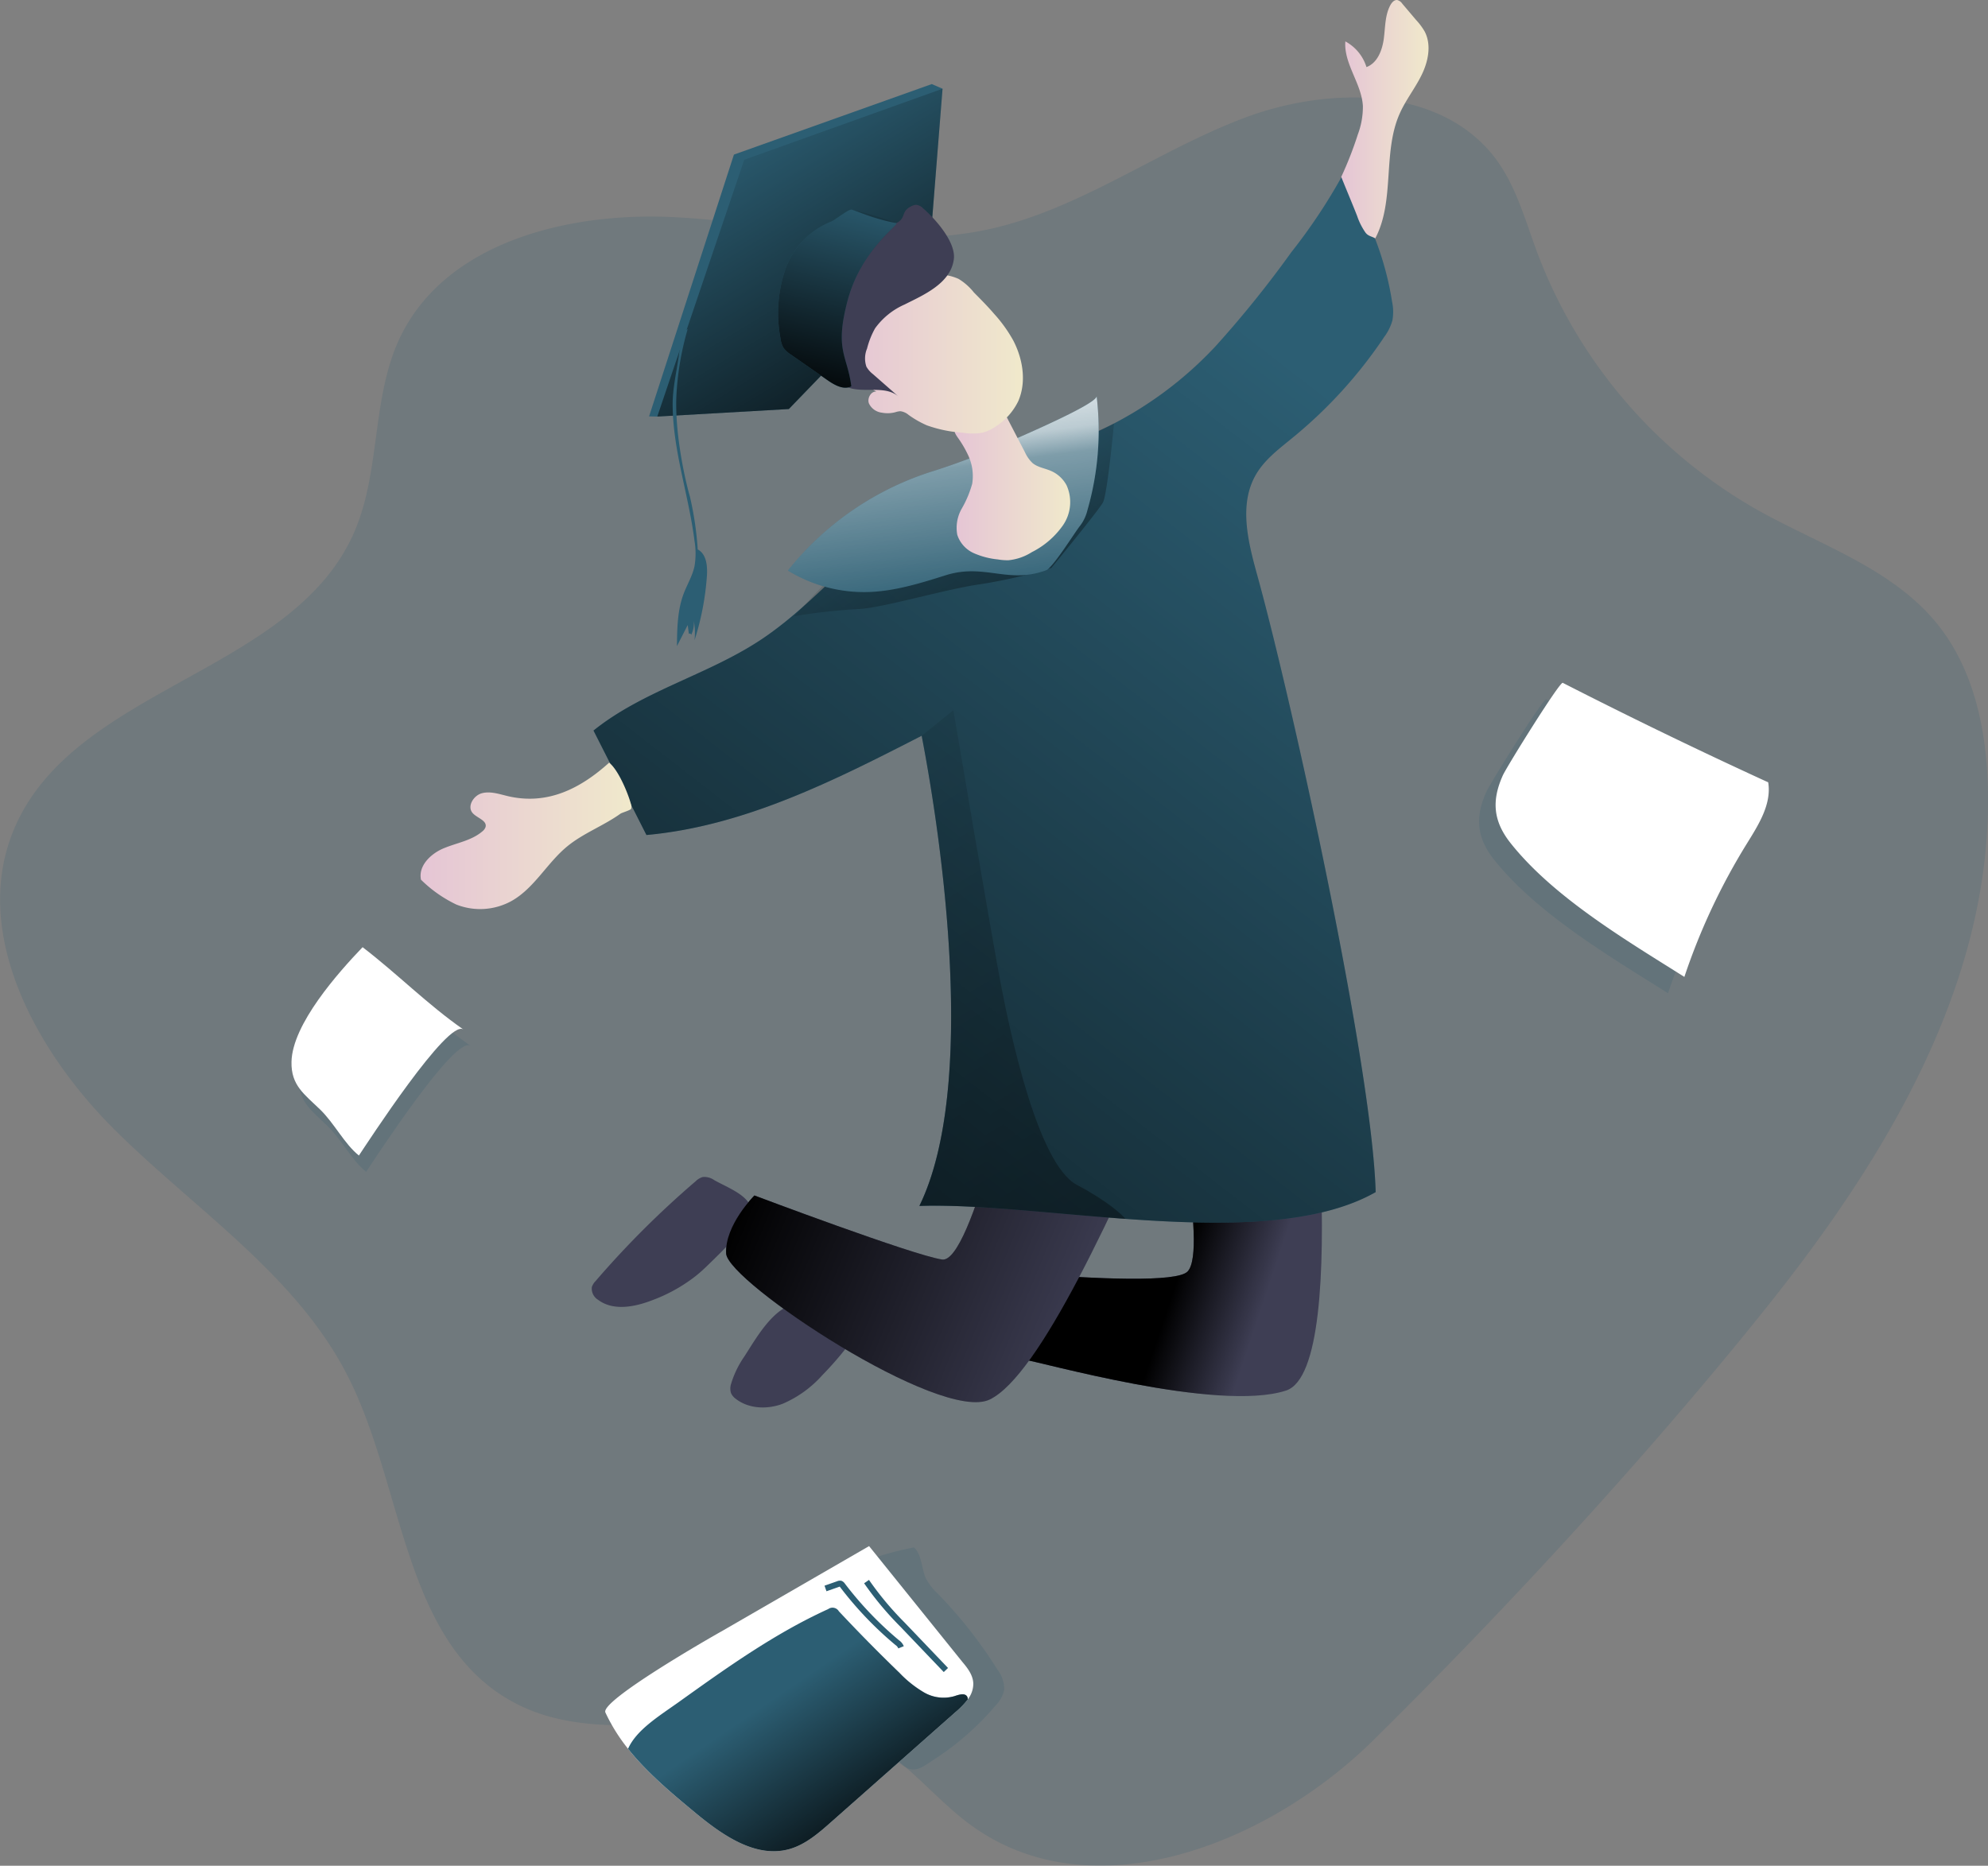 <svg id="Layer_1" data-name="Layer 1" xmlns="http://www.w3.org/2000/svg" xmlns:xlink="http://www.w3.org/1999/xlink" viewBox="0 0 393.17 369.06"><rect x="0" y="0" width="393.17" height="369.06" fill="#808080" stroke="none"/><defs><linearGradient id="linear-gradient" x1="258.56" y1="242.29" x2="241.51" y2="236.61" gradientUnits="userSpaceOnUse"><stop offset="0" stop-opacity="0"/><stop offset="0.99"/></linearGradient><linearGradient id="linear-gradient-2" x1="226.61" y1="244.28" x2="157.91" y2="215.87" xlink:href="#linear-gradient"/><linearGradient id="linear-gradient-3" x1="143.65" y1="26.07" x2="187.04" y2="97.35" xlink:href="#linear-gradient"/><linearGradient id="linear-gradient-4" x1="278.03" y1="88.04" x2="75.8" y2="349.15" xlink:href="#linear-gradient"/><linearGradient id="linear-gradient-5" x1="186.2" y1="95.53" x2="228.69" y2="166.03" xlink:href="#linear-gradient"/><linearGradient id="linear-gradient-6" x1="192.6" y1="122.92" x2="186.27" y2="73.97" gradientUnits="userSpaceOnUse"><stop offset="0.02" stop-color="#fff" stop-opacity="0"/><stop offset="0.58" stop-color="#fff" stop-opacity="0.39"/><stop offset="0.68" stop-color="#fff" stop-opacity="0.68"/><stop offset="1" stop-color="#fff"/></linearGradient><linearGradient id="linear-gradient-7" x1="191.73" y1="97.8" x2="214.6" y2="97.8" gradientUnits="userSpaceOnUse"><stop offset="0" stop-color="#e5c5d5"/><stop offset="0.42" stop-color="#ead4d1"/><stop offset="1" stop-color="#f0e9cb"/></linearGradient><linearGradient id="linear-gradient-8" x1="170.31" y1="71.67" x2="205.22" y2="71.67" xlink:href="#linear-gradient-7"/><linearGradient id="linear-gradient-9" x1="171.81" y1="39.55" x2="161.64" y2="81.5" xlink:href="#linear-gradient"/><linearGradient id="linear-gradient-10" x1="86.11" y1="166.99" x2="127.86" y2="166.99" xlink:href="#linear-gradient-7"/><linearGradient id="linear-gradient-11" x1="268.2" y1="25.23" x2="285.46" y2="25.23" xlink:href="#linear-gradient-7"/><linearGradient id="linear-gradient-12" x1="156.89" y1="336.88" x2="179.36" y2="369.81" xlink:href="#linear-gradient"/><linearGradient id="linear-gradient-13" x1="150.99" y1="129.55" x2="352.67" y2="464.26" xlink:href="#linear-gradient"/></defs><title>Graduation</title><path d="M396.05,156.87c-.35-11.31-2.88-23-10-31.8-8.9-11-23.22-15.62-35.55-22.54A98.36,98.36,0,0,1,307,51.76c-2.34-6.27-4.11-12.91-8-18.33-10.72-14.76-33.1-14.86-50.16-8.38s-32.23,17.9-50,21.88c-20.46,4.57-41.64-1.24-62.57-2.31S91,49.55,82,68.52c-5.68,12-3.72,26.53-9.13,38.68C60.67,134.66,18.18,137.57,6,165c-9.15,20.58,3.75,44.42,19.75,60.27s36,28.75,46.09,48.85c11,21.83,10.85,52.06,32.18,64s50.6-3.68,71.8,8.59c7.25,4.2,12.48,11.16,19.27,16.07,23.9,17.28,58.48,3.8,79.47-16.92,26.42-26.09,54.57-56.63,77.66-85.5C375.7,231,397.27,195.84,396.05,156.87Z" transform="translate(-2.93 -1.66)" fill="#2c5e73" opacity="0.18" style="isolation:isolate"/><path d="M199.85,339a6.23,6.23,0,0,0,1.68-3.07,6.33,6.33,0,0,0-1.36-4.05A90.21,90.21,0,0,0,188.5,317a11.94,11.94,0,0,1-2.44-3.1c-.94-2-.74-4.62-2.36-6.15-7.83,1.52-15.89,4.35-21,10.51a7.78,7.78,0,0,0-1.91,3.75c-.25,1.89.65,3.73,1.55,5.42q2.26,4.27,4.67,8.48a26.85,26.85,0,0,0,4.54,6.37,46.49,46.49,0,0,0,4.21,3.28c2.11,1.61,3.85,4.16,6.06,5.56s3.91-.17,5.81-1.4A55.12,55.12,0,0,0,199.85,339Z" transform="translate(-2.93 -1.66)" fill="#2c5e73" opacity="0.18" style="isolation:isolate"/><polygon points="186.41 17.55 184.28 16.63 145.15 30.58 128.37 82.36 129.99 82.4 186.41 17.55" fill="#2c5e73"/><path d="M144.19,235.1a3.39,3.39,0,0,0-2.27-.62,3.3,3.3,0,0,0-1.42.85,184,184,0,0,0-19.77,19.72,3.16,3.16,0,0,0-.75,1.2,2.6,2.6,0,0,0,1.23,2.52c3,2.26,7.26,1.43,10.75.07a31.94,31.94,0,0,0,8.4-4.65c1.3-1,2.49-2.2,3.68-3.36,2.55-2.49,5.27-5.16,6.6-8.55.68-1.74.87-2.38-.41-3.59C148.67,237.2,146.08,236.16,144.19,235.1Z" transform="translate(-2.93 -1.66)" fill="#3e3e54"/><path d="M150.13,270a19.13,19.13,0,0,0-2.62,5.42,3,3,0,0,0,0,1.82,2.85,2.85,0,0,0,.91,1.1c2.55,2,6.23,2.16,9.29,1a22.26,22.26,0,0,0,7.86-5.67,66.1,66.1,0,0,0,7.15-8.68,2.27,2.27,0,0,0,.58-1.67,2,2,0,0,0-.65-1c-3-2.86-8.86-3.53-12.76-2.66C155.61,260.67,152.37,266.55,150.13,270Z" transform="translate(-2.93 -1.66)" fill="#3e3e54"/><path d="M260.81,191.59s10,80.71-3.53,85.13-49.2-5.89-52.14-6.18S173,265.23,173,265.23l2.06-14.73s58.62,7.07,62.75,2.66-3.54-38.3-3.54-38.3l.88-17.67Z" transform="translate(-2.93 -1.66)" fill="#3e3e54"/><path d="M260.81,191.59s10,80.71-3.53,85.13-49.2-5.89-52.14-6.18S173,265.23,173,265.23l2.06-14.73s58.62,7.07,62.75,2.66-3.54-38.3-3.54-38.3l.88-17.67Z" transform="translate(-2.93 -1.66)" fill="url(#linear-gradient)"/><path d="M204.25,209.26s-9.13,42.42-15,41.54-37.12-12.67-37.12-12.67-5.89,5.89-5.59,11.49,42.42,33.58,52.14,28.87S223.11,242,237,209.56l4.13-8.4Z" transform="translate(-2.93 -1.66)" fill="#3e3e54"/><path d="M204.25,209.26s-9.13,42.42-15,41.54-37.12-12.67-37.12-12.67-5.89,5.89-5.59,11.49,42.42,33.58,52.14,28.87S223.11,242,237,209.56l4.13-8.4Z" transform="translate(-2.93 -1.66)" fill="url(#linear-gradient-2)"/><polygon points="147.19 31.6 129.99 82.4 156.01 80.91 183.64 52.3 186.41 17.55 147.19 31.6" fill="#2c5e73"/><polygon points="147.19 31.6 129.99 82.4 156.01 80.91 183.64 52.3 186.41 17.55 147.19 31.6" fill="url(#linear-gradient-3)"/><path d="M258.33,51.53a111.11,111.11,0,0,0,10-15,60,60,0,0,1,9.91,24.79,9.71,9.71,0,0,1,.07,3.72,10.11,10.11,0,0,1-1.62,3.27A91.28,91.28,0,0,1,258.63,88.2c-2.69,2.21-5.58,4.34-7.32,7.35-3.47,6-1.5,13.49.34,20.15C258.37,140,274.28,212.23,275,237.47c-21.56,12.28-65.44,1.89-90.24,2.73,11.49-23.51,4.47-72.15.45-93-17.27,8.86-35.09,17.88-54.43,19.63l-10.47-20.66c9.68-7.8,22.31-10.93,32.73-17.72,8.91-5.81,15.89-14.09,24.12-20.84,9.84-8.06,21.05-13.13,33.1-16.9a74.49,74.49,0,0,0,33-20.48A213.44,213.44,0,0,0,258.33,51.53Z" transform="translate(-2.93 -1.66)" fill="#2c5e73"/><path d="M278.32,65a9.91,9.91,0,0,1-1.62,3.27A91.49,91.49,0,0,1,258.64,88.2c-2.69,2.2-5.59,4.34-7.33,7.35-3.47,6-1.5,13.49.34,20.15C258.37,140,274.28,212.23,275,237.47c-12,6.82-30.83,6.65-49.49,5.29-14.93-1.08-29.72-2.93-40.75-2.56,11.48-23.51,4.47-72.14.45-93-17.28,8.86-35.09,17.88-54.43,19.63l-10.47-20.66c9.68-7.8,22.31-10.93,32.73-17.72,8.91-5.81,15.89-14.1,24.11-20.83,9.85-8.07,21.07-13.14,33.11-16.91A74.4,74.4,0,0,0,243.2,70.21a211.73,211.73,0,0,0,15.13-18.68,111.64,111.64,0,0,0,10-15,59.94,59.94,0,0,1,9.91,24.78A9.71,9.71,0,0,1,278.32,65Z" transform="translate(-2.93 -1.66)" fill="url(#linear-gradient-4)"/><path d="M220.15,86.87l3.09-1.43s-1.29,14-2.19,15.63S210.85,114,210.85,114a102.91,102.91,0,0,1-14.08,3.23c-7.1,1-19.5,4.78-24.28,4.91A119.3,119.3,0,0,0,160,123.54s9.3-10.07,10.46-10.72S220.15,86.87,220.15,86.87Z" transform="translate(-2.93 -1.66)" fill="url(#linear-gradient-5)"/><path d="M158.75,114.52a28.81,28.81,0,0,0,15.84,4.25c5.26-.15,10.35-1.74,15.37-3.32,7.7-2.43,12.34,1.82,19.89-1,1.34-.51,5.8-7.74,6.72-8.83a8.26,8.26,0,0,0,1.41-3A57,57,0,0,0,219.81,80c.19,1.57-16,8.41-17.88,9.29a126.16,126.16,0,0,1-14.29,5.51A59.31,59.31,0,0,0,158.75,114.52Z" transform="translate(-2.93 -1.66)" fill="#2c5e73"/><path d="M158.75,114.52a28.81,28.81,0,0,0,15.84,4.25c5.26-.15,10.35-1.74,15.37-3.32,7.7-2.43,12.34,1.82,19.89-1,1.34-.51,5.8-7.74,6.72-8.83a8.26,8.26,0,0,0,1.41-3A57,57,0,0,0,219.81,80c.19,1.57-16,8.41-17.88,9.29a126.16,126.16,0,0,1-14.29,5.51A59.31,59.31,0,0,0,158.75,114.52Z" transform="translate(-2.93 -1.66)" fill="url(#linear-gradient-6)"/><path d="M194.36,91.62a9.7,9.7,0,0,1,.85,5.7,20.88,20.88,0,0,1-2.07,4.94,7.65,7.65,0,0,0-.89,5.18,6,6,0,0,0,3.23,3.62,15.54,15.54,0,0,0,4.81,1.26,11.22,11.22,0,0,0,2.08.16,10.48,10.48,0,0,0,4.62-1.6,16.62,16.62,0,0,0,6.19-5.35,8.08,8.08,0,0,0,.69-7.87,6.32,6.32,0,0,0-3-2.81c-1.25-.57-2.72-.73-3.76-1.62a6.91,6.91,0,0,1-1.48-2.13l-3.33-6.41a3.17,3.17,0,0,0-.85-1.15,2.48,2.48,0,0,0-1.33-.41c-2.65-.21-5.11,1.1-7.24,2.51-1.33.87-1.49,1.18-.58,2.5A21.76,21.76,0,0,1,194.36,91.62Z" transform="translate(-2.93 -1.66)" fill="url(#linear-gradient-7)"/><path d="M203.32,69c1.91,3.67,2.65,8.19,1,12A12.3,12.3,0,0,1,200,85.92a8.27,8.27,0,0,1-2.83,1.34,11.36,11.36,0,0,1-3.77,0,26.21,26.21,0,0,1-7.15-1.46,19.34,19.34,0,0,1-3.64-2.08A3.13,3.13,0,0,0,181,83a3.8,3.8,0,0,0-1,.2,6,6,0,0,1-2.66.09,3.24,3.24,0,0,1-2.56-1.83c-.38-1,.39-2.44,1.48-2.34-2.36-1.24-3.74-3.74-5-6.09a7.38,7.38,0,0,1-.91-2.31,7.14,7.14,0,0,1,.66-3.56,20,20,0,0,1,2.09-4.25c2-2.83,5.17-4.6,8.43-5.75,3.44-1.2,7.58-1.89,11-.32a11.43,11.43,0,0,1,3,2.66c1.37,1.38,2.74,2.76,4,4.23A28,28,0,0,1,203.32,69Z" transform="translate(-2.93 -1.66)" fill="url(#linear-gradient-8)"/><path d="M181.84,61.89A14.26,14.26,0,0,0,176,66.6a16.25,16.25,0,0,0-1.59,4,5.07,5.07,0,0,0-.13,3.59,5,5,0,0,0,1.3,1.48l5.06,4.44c-2.38-2.09-6.08-.91-9.17-1.57A8.55,8.55,0,0,1,165.82,74a11,11,0,0,1-.81-7.33,12,12,0,0,0,.36-1.86c.07-1-.26-2.07-.27-3.12,0-2.45,1.77-4.52,3.6-6.15s3.91-3.18,4.87-5.44a12.79,12.79,0,0,1,1.27-2.93c.59-.75,4.51-.94,5.36-1.38,2-1,.86-2.26,2.82-3.26a2.3,2.3,0,0,1,1.13-.35,2.21,2.21,0,0,1,1.34.69c2.33,2,6.47,6.6,6.09,10C191,57.72,185.58,60,181.84,61.89Z" transform="translate(-2.93 -1.66)" fill="#3e3e54"/><path d="M171.3,78.08c-1.54.77-3.32-.25-4.73-1.23l-7.15-5a5.42,5.42,0,0,1-1.57-1.44,5.22,5.22,0,0,1-.57-1.87,26.89,26.89,0,0,1,.93-13.48,15.86,15.86,0,0,1,9.12-9.58c.63-.22,3.37-2.43,4-2.35s4.39,1.87,8.84,2.65c.9.16-6.82,5-9.58,15.22C167.92,71,170.5,71.82,171.3,78.08Z" transform="translate(-2.93 -1.66)" fill="#2c5e73"/><path d="M171.3,78.08c-1.54.77-3.32-.25-4.73-1.23l-7.15-5a5.42,5.42,0,0,1-1.57-1.44,5.22,5.22,0,0,1-.57-1.87,26.89,26.89,0,0,1,.93-13.48,15.86,15.86,0,0,1,9.12-9.58c.63-.22,3.37-2.43,4-2.35a61,61,0,0,1,8.84,2.65c.85.33-6.82,5-9.58,15.22C167.92,71,170.5,71.82,171.3,78.08Z" transform="translate(-2.93 -1.66)" fill="url(#linear-gradient-9)"/><path d="M137.28,71.29c-.44,3.52-1.35,7-1.32,10.52.07,9.07,3.19,17.82,4.32,26.82a15,15,0,0,1,0,5.05c-.41,1.91-1.46,3.61-2.15,5.44-1.23,3.27-1.28,6.85-1.32,10.34l2.13-4.16.23,1.8c.07-.32.67.07.4.26a5.35,5.35,0,0,0,.58-2.86,13.44,13.44,0,0,1,.14,3.8,53.78,53.78,0,0,0,2.44-12.62c.15-2-.05-4.4-1.81-5.34a64.36,64.36,0,0,0-1.54-10.43c-1.1-3.81-3.1-13.17-2.65-20.47a56.86,56.86,0,0,1,2.2-12.66S137.84,66.82,137.28,71.29Z" transform="translate(-2.93 -1.66)" fill="#2c5e73"/><path d="M103.32,159.13c-1.67-.4-3.4-1-5.06-.57s-3,2.58-1.87,3.91c.86,1,2.91,1.48,2.57,2.78a1.84,1.84,0,0,1-.62.85c-2.11,1.82-5,2.26-7.62,3.34s-5.1,3.5-4.53,6.23a25.68,25.68,0,0,0,7,4.92,12.84,12.84,0,0,0,10.91-.71c4.5-2.53,7-7.5,11-10.79,3.18-2.62,7.18-4.07,10.53-6.47.3-.22,2-.68,2.14-1a1.81,1.81,0,0,0-.08-1c-.63-2.25-2.51-6.71-4.29-8.1C117.76,157.61,111.22,161,103.32,159.13Z" transform="translate(-2.93 -1.66)" fill="url(#linear-gradient-10)"/><path d="M274.92,48.81c3.93-7.47,1.41-17,4.83-24.68,1.2-2.71,3.08-5.05,4.37-7.71s1.94-5.91.57-8.53A12.58,12.58,0,0,0,283,5.62L280.27,2.4a1.72,1.72,0,0,0-1-.73c-.59-.07-1.07.47-1.36,1-1.09,2-1,4.42-1.31,6.69s-1.27,4.77-3.42,5.57A8.69,8.69,0,0,0,269,9.85c-.33,4.44,3.23,8.34,3.47,12.78a15.59,15.59,0,0,1-1,5.63,71.83,71.83,0,0,1-3.28,8.39c1,2.51,2.17,5.24,3.15,7.75A13,13,0,0,0,273,47.69C273.54,48.38,274.16,48.38,274.92,48.81Z" transform="translate(-2.93 -1.66)" fill="url(#linear-gradient-11)"/><path d="M332.82,198.13a125.39,125.39,0,0,1,12.35-26.35c2.31-3.73,4.93-7.81,4.23-12.14Q328.88,150.2,308.73,140c-.58-.3-11.08,16.59-11.85,18.3-2.28,5.07-1.89,9.13,1.59,13.48C307,182.45,321.36,190.9,332.82,198.13Z" transform="translate(-2.93 -1.66)" fill="#2c5e73" opacity="0.18" style="isolation:isolate"/><path d="M336.05,194.9a125.86,125.86,0,0,1,12.35-26.35c2.31-3.73,4.93-7.81,4.23-12.14Q332.1,147,312,136.73c-.58-.3-11.08,16.59-11.85,18.3-2.28,5.07-1.89,9.13,1.59,13.48C310.27,179.22,324.59,187.67,336.05,194.9Z" transform="translate(-2.93 -1.66)" fill="#fff"/><path d="M96,208.53c-3.07-2.15-19,22.47-20.66,24.93-2.88-2.31-4.84-6.36-7.68-9.11-3.08-3-5.76-4.74-5.65-9.44.16-7.45,9.28-17.68,14.06-22.66C82.84,197.44,88.9,203.59,96,208.53Z" transform="translate(-2.93 -1.66)" fill="#2c5e73" opacity="0.18" style="isolation:isolate"/><path d="M94.57,205.3c-3.07-2.14-19,22.47-20.66,24.93-2.88-2.31-4.84-6.36-7.68-9.11-3.08-3-5.76-4.73-5.65-9.43.16-7.46,9.28-17.68,14.06-22.67C81.42,194.21,87.48,200.36,94.57,205.3Z" transform="translate(-2.93 -1.66)" fill="#fff"/><path d="M195.42,334.65a5,5,0,0,1-1.1,3.16,16.09,16.09,0,0,1-2.36,2.45L167.2,362.15c-2.43,2.15-5,4.36-8.1,5.25-6.77,1.93-13.47-2.86-18.89-7.36-4.63-3.83-9.36-7.79-13.07-12.46a35,35,0,0,1-4.48-7.18c-1.06-2.3,20.81-14.85,22.88-16l29.27-16.91,18.44,22.9C194.29,331.62,195.36,333,195.42,334.65Z" transform="translate(-2.93 -1.66)" fill="#fff"/><path d="M194.32,337.81a16.09,16.09,0,0,1-2.36,2.45L167.2,362.15c-2.43,2.15-5,4.36-8.1,5.25-6.77,1.93-13.47-2.86-18.89-7.36-4.63-3.83-9.36-7.79-13.07-12.46,1.65-3.72,6.06-6.42,10-9.22,9.46-6.77,19-13.6,29.58-18.41a1.46,1.46,0,0,1,2.12.44q5.85,6.24,12,12.19a22.21,22.21,0,0,0,4.85,3.86,7.7,7.7,0,0,0,6,.73c.89-.3,2.11-.7,2.54.13A.94.94,0,0,1,194.32,337.81Z" transform="translate(-2.93 -1.66)" fill="#2c5e73"/><path d="M194.32,337.81a16.09,16.09,0,0,1-2.36,2.45L167.2,362.15c-2.43,2.15-5,4.36-8.1,5.25-6.77,1.93-13.47-2.86-18.89-7.36-4.63-3.83-9.36-7.79-13.07-12.46,1.65-3.72,6.06-6.42,10-9.22,9.46-6.77,19-13.6,29.58-18.41a1.46,1.46,0,0,1,2.12.44q5.85,6.24,12,12.19a22.21,22.21,0,0,0,4.85,3.86,7.7,7.7,0,0,0,6,.73c.89-.3,2.11-.7,2.54.13A.94.94,0,0,1,194.32,337.81Z" transform="translate(-2.93 -1.66)" fill="url(#linear-gradient-12)"/><path d="M166.19,315.87l2.51-.88a.8.8,0,0,1,.48-.07.85.85,0,0,1,.36.32,69.73,69.73,0,0,0,10.84,11.35,2,2,0,0,1,.75.92" transform="translate(-2.93 -1.66)" fill="none" stroke="#2c5e73" stroke-miterlimit="10" stroke-width="1.17"/><path d="M174.31,314.51A62,62,0,0,0,181.4,323L190,332" transform="translate(-2.93 -1.66)" fill="none" stroke="#2c5e73" stroke-miterlimit="10" stroke-width="1.17"/><path d="M225.51,242.76c-14.93-1.08-29.72-2.93-40.75-2.56,11.48-23.51,4.47-72.14.45-93l6.27-5.05s7.62,45.07,9.42,54.37,7.24,35.39,15,39.52C222.35,239.46,224.86,242,225.51,242.76Z" transform="translate(-2.93 -1.66)" fill="url(#linear-gradient-13)"/></svg>